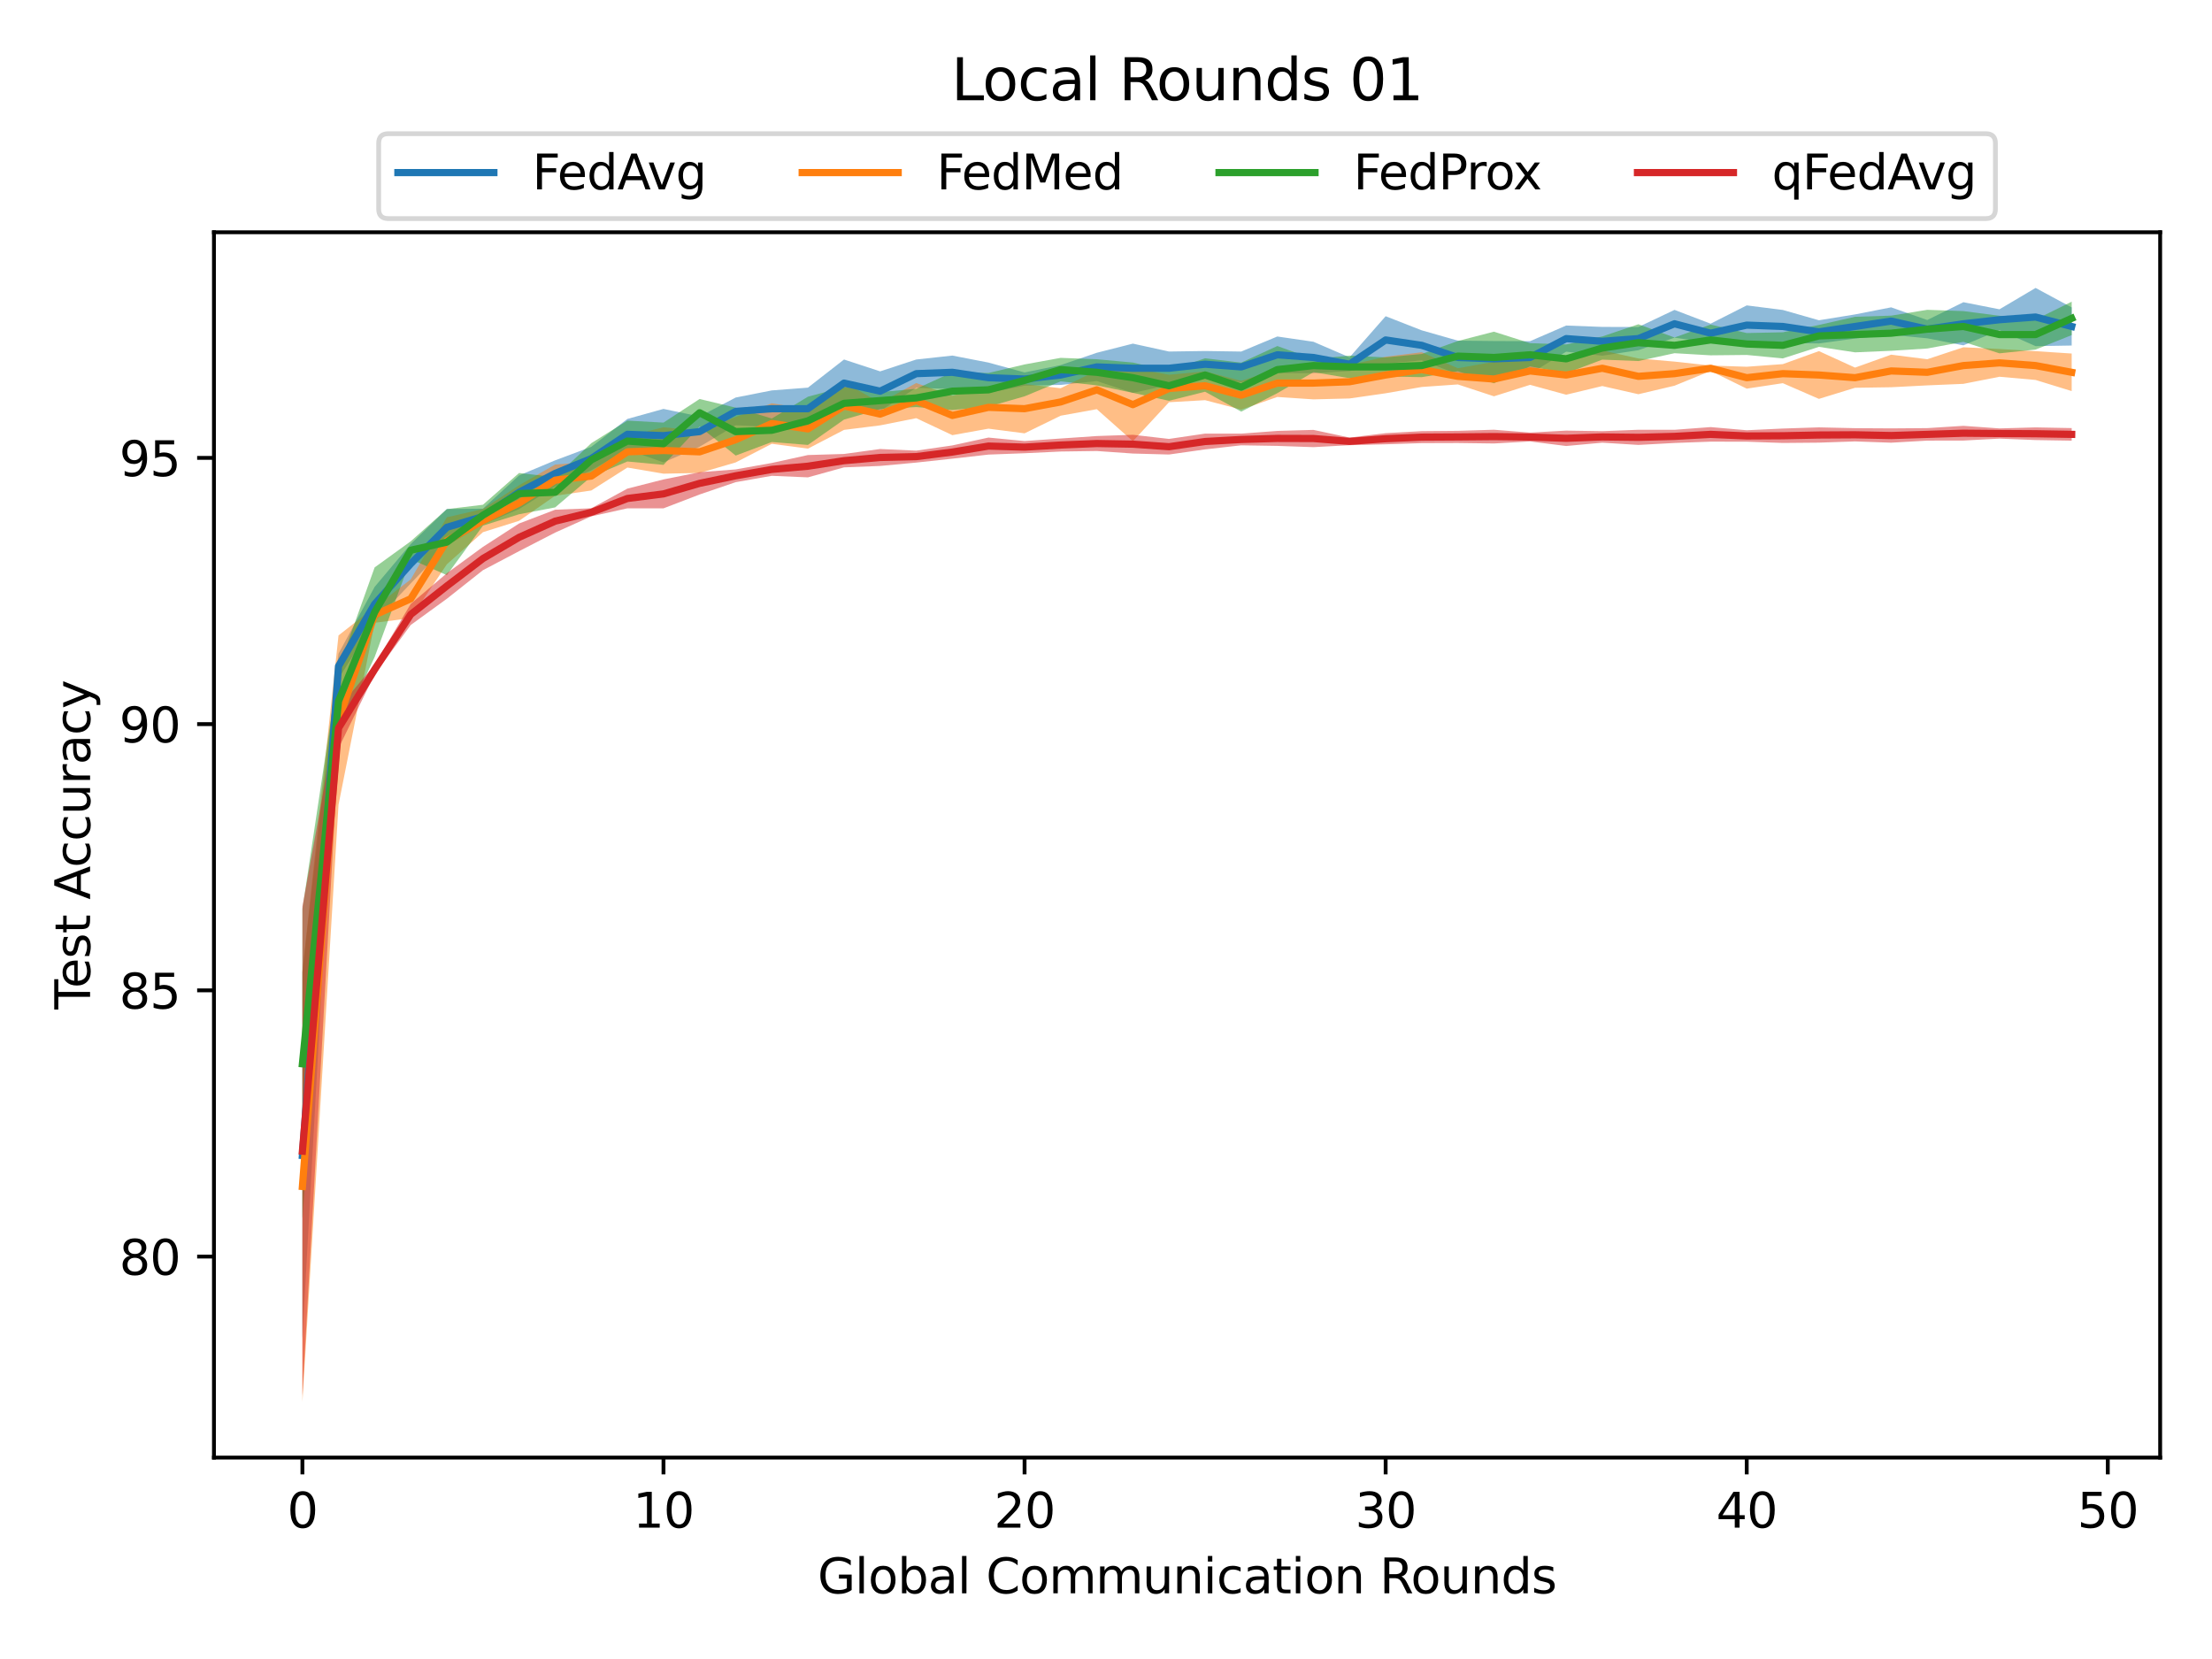 <?xml version="1.0" encoding="utf-8" standalone="no"?>
<!DOCTYPE svg PUBLIC "-//W3C//DTD SVG 1.1//EN"
  "http://www.w3.org/Graphics/SVG/1.1/DTD/svg11.dtd">
<svg height="345.6pt" version="1.1" viewBox="0 0 460.8 345.6" width="460.8pt" xmlns="http://www.w3.org/2000/svg" xmlns:xlink="http://www.w3.org/1999/xlink">
 <defs>
  <style type="text/css">*{stroke-linecap:butt;stroke-linejoin:round;}</style>
 </defs>
 <g id="figure_1">
  <g id="patch_1">
   <path d="M 0 345.6 
L 460.8 345.6 
L 460.8 0 
L 0 0 
z
" style="fill:#ffffff;"/>
  </g>
  <g id="axes_1">
   <g id="patch_2">
    <path d="M 44.57 303.64 
L 450 303.64 
L 450 48.38 
L 44.57 48.38 
z
" style="fill:#ffffff;"/>
   </g>
   <g id="PolyCollection_1">
    <path clip-path="url(#pc6eecd6004)" d="M 62.999 202.543 
L 62.999 278.869 
L 70.521 141.377 
L 78.042 129.452 
L 85.564 121.54 
L 93.086 113.659 
L 100.608 109.241 
L 108.13 106.057 
L 115.652 101.341 
L 123.174 97.977 
L 130.696 93.676 
L 138.218 96.329 
L 145.739 93.065 
L 153.261 88.592 
L 160.783 88.948 
L 168.305 89.526 
L 175.827 84.716 
L 183.349 85.616 
L 190.871 80.783 
L 198.393 81.042 
L 205.915 81.833 
L 213.436 80.337 
L 220.958 80.183 
L 228.48 79.379 
L 236.002 81.847 
L 243.524 80.2 
L 251.046 78.624 
L 258.568 79.636 
L 266.09 77.716 
L 273.612 77.743 
L 281.134 77.305 
L 288.655 75.762 
L 296.177 75.068 
L 303.699 77.976 
L 311.221 78.454 
L 318.743 77.862 
L 326.265 73.26 
L 333.787 74.097 
L 341.309 72.953 
L 348.831 70.34 
L 356.352 71.4 
L 363.874 71.837 
L 371.396 71.449 
L 378.918 71.549 
L 386.44 70.522 
L 393.962 69.751 
L 401.484 70.476 
L 409.006 71.941 
L 416.528 68.781 
L 424.049 72.106 
L 431.571 71.981 
L 431.571 64.039 
L 431.571 64.039 
L 424.049 59.983 
L 416.528 64.431 
L 409.006 62.956 
L 401.484 66.667 
L 393.962 64.023 
L 386.44 65.499 
L 378.918 66.718 
L 371.396 64.571 
L 363.874 63.621 
L 356.352 67.429 
L 348.831 64.557 
L 341.309 68.122 
L 333.787 68.101 
L 326.265 67.815 
L 318.743 71.076 
L 311.221 71.045 
L 303.699 70.961 
L 296.177 68.815 
L 288.655 65.874 
L 281.134 74.441 
L 273.612 71.194 
L 266.09 70.098 
L 258.568 73.233 
L 251.046 73.121 
L 243.524 73.23 
L 236.002 71.583 
L 228.48 73.489 
L 220.958 76.056 
L 213.436 77.586 
L 205.915 75.529 
L 198.393 74.073 
L 190.871 74.893 
L 183.349 77.362 
L 175.827 74.892 
L 168.305 80.753 
L 160.783 81.33 
L 153.261 82.81 
L 145.739 86.761 
L 138.218 85.182 
L 130.696 87.273 
L 123.174 93.081 
L 115.652 95.895 
L 108.13 99.042 
L 100.608 105.966 
L 93.086 106.041 
L 85.564 113.324 
L 78.042 122.26 
L 70.521 136.169 
L 62.999 202.543 
z
" style="fill:#1f77b4;fill-opacity:0.5;"/>
   </g>
   <g id="PolyCollection_2">
    <path clip-path="url(#pc6eecd6004)" d="M 62.999 202.292 
L 62.999 292.037 
L 70.521 167.645 
L 78.042 129.74 
L 85.564 128.763 
L 93.086 117.554 
L 100.608 110.862 
L 108.13 108.5 
L 115.652 103.273 
L 123.174 102.178 
L 130.696 97.4 
L 138.218 98.675 
L 145.739 98.529 
L 153.261 96.33 
L 160.783 92.45 
L 168.305 93.459 
L 175.827 89.554 
L 183.349 88.612 
L 190.871 87.116 
L 198.393 90.651 
L 205.915 89.298 
L 213.436 90.271 
L 220.958 86.599 
L 228.48 85.238 
L 236.002 91.915 
L 243.524 83.791 
L 251.046 83.364 
L 258.568 85.329 
L 266.09 82.695 
L 273.612 83.197 
L 281.134 83.008 
L 288.655 81.928 
L 296.177 80.614 
L 303.699 80.085 
L 311.221 82.558 
L 318.743 80.168 
L 326.265 82.227 
L 333.787 80.419 
L 341.309 82.125 
L 348.831 80.35 
L 356.352 77.277 
L 363.874 80.962 
L 371.396 79.824 
L 378.918 83.095 
L 386.44 80.782 
L 393.962 80.67 
L 401.484 80.28 
L 409.006 79.963 
L 416.528 78.483 
L 424.049 79.152 
L 431.571 81.469 
L 431.571 73.646 
L 431.571 73.646 
L 424.049 73.155 
L 416.528 72.701 
L 409.006 72.344 
L 401.484 74.835 
L 393.962 73.884 
L 386.44 76.579 
L 378.918 73.143 
L 371.396 75.853 
L 363.874 76.399 
L 356.352 76.154 
L 348.831 75.327 
L 341.309 74.675 
L 333.787 73.011 
L 326.265 74.011 
L 318.743 74.386 
L 311.221 75.366 
L 303.699 76.715 
L 296.177 73.378 
L 288.655 74.31 
L 281.134 76.038 
L 273.612 76.411 
L 266.09 76.913 
L 258.568 79.333 
L 251.046 77.367 
L 243.524 78.064 
L 236.002 76.679 
L 228.48 77.178 
L 220.958 80.872 
L 213.436 80.007 
L 205.915 80.419 
L 198.393 82.436 
L 190.871 79.793 
L 183.349 83.913 
L 175.827 79.602 
L 168.305 85.244 
L 160.783 84.007 
L 153.261 86.866 
L 145.739 89.721 
L 138.218 89.013 
L 130.696 90.85 
L 123.174 96.181 
L 115.652 96.771 
L 108.13 101.092 
L 100.608 106.031 
L 93.086 107.762 
L 85.564 120.703 
L 78.042 126.465 
L 70.521 132.366 
L 62.999 202.292 
z
" style="fill:#ff7f0e;fill-opacity:0.5;"/>
   </g>
   <g id="PolyCollection_3">
    <path clip-path="url(#pc6eecd6004)" d="M 62.999 189.342 
L 62.999 253.881 
L 70.521 152.93 
L 78.042 136.88 
L 85.564 116.487 
L 93.086 119.817 
L 100.608 109.498 
L 108.13 107.126 
L 115.652 105.701 
L 123.174 99.295 
L 130.696 96.137 
L 138.218 96.845 
L 145.739 88.845 
L 153.261 94.905 
L 160.783 92.08 
L 168.305 92.69 
L 175.827 87.409 
L 183.349 85.23 
L 190.871 84.797 
L 198.393 85.42 
L 205.915 84.715 
L 213.436 82.565 
L 220.958 79.444 
L 228.48 80.28 
L 236.002 81.833 
L 243.524 83.493 
L 251.046 81.604 
L 258.568 85.748 
L 266.09 81.908 
L 273.612 77.529 
L 281.134 78.784 
L 288.655 78.42 
L 296.177 78.569 
L 303.699 77.34 
L 311.221 79.841 
L 318.743 76.323 
L 326.265 77.748 
L 333.787 74.919 
L 341.309 75.21 
L 348.831 73.579 
L 356.352 74.02 
L 363.874 73.942 
L 371.396 74.664 
L 378.918 72.257 
L 386.44 73.399 
L 393.962 73.075 
L 401.484 72.602 
L 409.006 71.212 
L 416.528 73.606 
L 424.049 72.822 
L 431.571 69.81 
L 431.571 62.841 
L 431.571 62.841 
L 424.049 66.568 
L 416.528 65.784 
L 409.006 64.808 
L 401.484 64.541 
L 393.962 65.753 
L 386.44 65.991 
L 378.918 67.695 
L 371.396 69.219 
L 363.874 69.379 
L 356.352 67.617 
L 348.831 70.304 
L 341.309 67.55 
L 333.787 70.087 
L 326.265 71.751 
L 318.743 71.491 
L 311.221 69.097 
L 303.699 71.036 
L 296.177 73.738 
L 288.655 74.449 
L 281.134 74.085 
L 273.612 74.778 
L 266.09 72.084 
L 258.568 75.545 
L 251.046 74.634 
L 243.524 77.239 
L 236.002 75.529 
L 228.48 74.835 
L 220.958 74.548 
L 213.436 75.92 
L 205.915 77.701 
L 198.393 77.558 
L 190.871 80.988 
L 183.349 81.679 
L 175.827 80.623 
L 168.305 82.643 
L 160.783 87.184 
L 153.261 84.921 
L 145.739 83.118 
L 138.218 88.036 
L 130.696 87.62 
L 123.174 92.325 
L 115.652 99.397 
L 108.13 98.535 
L 100.608 105.148 
L 93.086 106.061 
L 85.564 112.761 
L 78.042 118.202 
L 70.521 139.219 
L 62.999 189.342 
z
" style="fill:#2ca02c;fill-opacity:0.5;"/>
   </g>
   <g id="PolyCollection_4">
    <path clip-path="url(#pc6eecd6004)" d="M 62.999 188.835 
L 62.999 290.774 
L 70.521 155.861 
L 78.042 140.486 
L 85.564 130.195 
L 93.086 124.733 
L 100.608 118.783 
L 108.13 114.819 
L 115.652 110.948 
L 123.174 107.562 
L 130.696 105.895 
L 138.218 105.897 
L 145.739 103.011 
L 153.261 100.442 
L 160.783 99.124 
L 168.305 99.444 
L 175.827 97.362 
L 183.349 97.063 
L 190.871 96.365 
L 198.393 95.549 
L 205.915 94.7 
L 213.436 94.418 
L 220.958 94.06 
L 228.48 93.952 
L 236.002 94.48 
L 243.524 94.685 
L 251.046 93.615 
L 258.568 92.767 
L 266.09 92.889 
L 273.612 93.15 
L 281.134 92.741 
L 288.655 92.553 
L 296.177 92.31 
L 303.699 92.286 
L 311.221 92.385 
L 318.743 91.962 
L 326.265 92.912 
L 333.787 92.216 
L 341.309 92.686 
L 348.831 92.28 
L 356.352 92.003 
L 363.874 92.012 
L 371.396 92.277 
L 378.918 92.211 
L 386.44 91.954 
L 393.962 92.222 
L 401.484 91.788 
L 409.006 91.775 
L 416.528 91.371 
L 424.049 91.672 
L 431.571 91.796 
L 431.571 89.177 
L 431.571 89.177 
L 424.049 89.034 
L 416.528 89.246 
L 409.006 88.709 
L 401.484 89.184 
L 393.962 89.239 
L 386.44 89.196 
L 378.918 89.027 
L 371.396 89.272 
L 363.874 89.626 
L 356.352 88.97 
L 348.831 89.535 
L 341.309 89.528 
L 333.787 89.821 
L 326.265 89.702 
L 318.743 90.12 
L 311.221 89.519 
L 303.699 89.751 
L 296.177 89.816 
L 288.655 90.239 
L 281.134 91.16 
L 273.612 89.552 
L 266.09 89.769 
L 258.568 90.335 
L 251.046 90.33 
L 243.524 91.434 
L 236.002 90.574 
L 228.48 90.836 
L 220.958 91.349 
L 213.436 91.879 
L 205.915 91.152 
L 198.393 92.789 
L 190.871 93.88 
L 183.349 93.537 
L 175.827 94.569 
L 168.305 94.794 
L 160.783 96.445 
L 153.261 97.789 
L 145.739 98.37 
L 138.218 99.876 
L 130.696 101.787 
L 123.174 105.887 
L 115.652 106.183 
L 108.13 109.057 
L 100.608 113.921 
L 93.086 119.419 
L 85.564 125.803 
L 78.042 138.45 
L 70.521 147.477 
L 62.999 188.835 
z
" style="fill:#d62728;fill-opacity:0.5;"/>
   </g>
   <g id="matplotlib.axis_1">
    <g id="xtick_1">
     <g id="line2d_1">
      <defs>
       <path d="M 0 0 
L 0 3.5 
" id="mf305097e9d" style="stroke:#000000;stroke-width:0.8;"/>
      </defs>
      <g>
       <use style="stroke:#000000;stroke-width:0.8;" x="62.999" xlink:href="#mf305097e9d" y="303.64"/>
      </g>
     </g>
     <g id="text_1">
      <!-- 0 -->
      <g transform="translate(59.817 318.238)scale(0.1 -0.1)">
       <defs>
        <path d="M 2034 4250 
Q 1547 4250 1301 3770 
Q 1056 3291 1056 2328 
Q 1056 1369 1301 889 
Q 1547 409 2034 409 
Q 2525 409 2770 889 
Q 3016 1369 3016 2328 
Q 3016 3291 2770 3770 
Q 2525 4250 2034 4250 
z
M 2034 4750 
Q 2819 4750 3233 4129 
Q 3647 3509 3647 2328 
Q 3647 1150 3233 529 
Q 2819 -91 2034 -91 
Q 1250 -91 836 529 
Q 422 1150 422 2328 
Q 422 3509 836 4129 
Q 1250 4750 2034 4750 
z
" id="DejaVuSans-30" transform="scale(0.016)"/>
       </defs>
       <use xlink:href="#DejaVuSans-30"/>
      </g>
     </g>
    </g>
    <g id="xtick_2">
     <g id="line2d_2">
      <g>
       <use style="stroke:#000000;stroke-width:0.8;" x="138.218" xlink:href="#mf305097e9d" y="303.64"/>
      </g>
     </g>
     <g id="text_2">
      <!-- 10 -->
      <g transform="translate(131.855 318.238)scale(0.1 -0.1)">
       <defs>
        <path d="M 794 531 
L 1825 531 
L 1825 4091 
L 703 3866 
L 703 4441 
L 1819 4666 
L 2450 4666 
L 2450 531 
L 3481 531 
L 3481 0 
L 794 0 
L 794 531 
z
" id="DejaVuSans-31" transform="scale(0.016)"/>
       </defs>
       <use xlink:href="#DejaVuSans-31"/>
       <use x="63.623" xlink:href="#DejaVuSans-30"/>
      </g>
     </g>
    </g>
    <g id="xtick_3">
     <g id="line2d_3">
      <g>
       <use style="stroke:#000000;stroke-width:0.8;" x="213.436" xlink:href="#mf305097e9d" y="303.64"/>
      </g>
     </g>
     <g id="text_3">
      <!-- 20 -->
      <g transform="translate(207.074 318.238)scale(0.1 -0.1)">
       <defs>
        <path d="M 1228 531 
L 3431 531 
L 3431 0 
L 469 0 
L 469 531 
Q 828 903 1448 1529 
Q 2069 2156 2228 2338 
Q 2531 2678 2651 2914 
Q 2772 3150 2772 3378 
Q 2772 3750 2511 3984 
Q 2250 4219 1831 4219 
Q 1534 4219 1204 4116 
Q 875 4013 500 3803 
L 500 4441 
Q 881 4594 1212 4672 
Q 1544 4750 1819 4750 
Q 2544 4750 2975 4387 
Q 3406 4025 3406 3419 
Q 3406 3131 3298 2873 
Q 3191 2616 2906 2266 
Q 2828 2175 2409 1742 
Q 1991 1309 1228 531 
z
" id="DejaVuSans-32" transform="scale(0.016)"/>
       </defs>
       <use xlink:href="#DejaVuSans-32"/>
       <use x="63.623" xlink:href="#DejaVuSans-30"/>
      </g>
     </g>
    </g>
    <g id="xtick_4">
     <g id="line2d_4">
      <g>
       <use style="stroke:#000000;stroke-width:0.8;" x="288.655" xlink:href="#mf305097e9d" y="303.64"/>
      </g>
     </g>
     <g id="text_4">
      <!-- 30 -->
      <g transform="translate(282.293 318.238)scale(0.1 -0.1)">
       <defs>
        <path d="M 2597 2516 
Q 3050 2419 3304 2112 
Q 3559 1806 3559 1356 
Q 3559 666 3084 287 
Q 2609 -91 1734 -91 
Q 1441 -91 1130 -33 
Q 819 25 488 141 
L 488 750 
Q 750 597 1062 519 
Q 1375 441 1716 441 
Q 2309 441 2620 675 
Q 2931 909 2931 1356 
Q 2931 1769 2642 2001 
Q 2353 2234 1838 2234 
L 1294 2234 
L 1294 2753 
L 1863 2753 
Q 2328 2753 2575 2939 
Q 2822 3125 2822 3475 
Q 2822 3834 2567 4026 
Q 2313 4219 1838 4219 
Q 1578 4219 1281 4162 
Q 984 4106 628 3988 
L 628 4550 
Q 988 4650 1302 4700 
Q 1616 4750 1894 4750 
Q 2613 4750 3031 4423 
Q 3450 4097 3450 3541 
Q 3450 3153 3228 2886 
Q 3006 2619 2597 2516 
z
" id="DejaVuSans-33" transform="scale(0.016)"/>
       </defs>
       <use xlink:href="#DejaVuSans-33"/>
       <use x="63.623" xlink:href="#DejaVuSans-30"/>
      </g>
     </g>
    </g>
    <g id="xtick_5">
     <g id="line2d_5">
      <g>
       <use style="stroke:#000000;stroke-width:0.8;" x="363.874" xlink:href="#mf305097e9d" y="303.64"/>
      </g>
     </g>
     <g id="text_5">
      <!-- 40 -->
      <g transform="translate(357.512 318.238)scale(0.1 -0.1)">
       <defs>
        <path d="M 2419 4116 
L 825 1625 
L 2419 1625 
L 2419 4116 
z
M 2253 4666 
L 3047 4666 
L 3047 1625 
L 3713 1625 
L 3713 1100 
L 3047 1100 
L 3047 0 
L 2419 0 
L 2419 1100 
L 313 1100 
L 313 1709 
L 2253 4666 
z
" id="DejaVuSans-34" transform="scale(0.016)"/>
       </defs>
       <use xlink:href="#DejaVuSans-34"/>
       <use x="63.623" xlink:href="#DejaVuSans-30"/>
      </g>
     </g>
    </g>
    <g id="xtick_6">
     <g id="line2d_6">
      <g>
       <use style="stroke:#000000;stroke-width:0.8;" x="439.093" xlink:href="#mf305097e9d" y="303.64"/>
      </g>
     </g>
     <g id="text_6">
      <!-- 50 -->
      <g transform="translate(432.731 318.238)scale(0.1 -0.1)">
       <defs>
        <path d="M 691 4666 
L 3169 4666 
L 3169 4134 
L 1269 4134 
L 1269 2991 
Q 1406 3038 1543 3061 
Q 1681 3084 1819 3084 
Q 2600 3084 3056 2656 
Q 3513 2228 3513 1497 
Q 3513 744 3044 326 
Q 2575 -91 1722 -91 
Q 1428 -91 1123 -41 
Q 819 9 494 109 
L 494 744 
Q 775 591 1075 516 
Q 1375 441 1709 441 
Q 2250 441 2565 725 
Q 2881 1009 2881 1497 
Q 2881 1984 2565 2268 
Q 2250 2553 1709 2553 
Q 1456 2553 1204 2497 
Q 953 2441 691 2322 
L 691 4666 
z
" id="DejaVuSans-35" transform="scale(0.016)"/>
       </defs>
       <use xlink:href="#DejaVuSans-35"/>
       <use x="63.623" xlink:href="#DejaVuSans-30"/>
      </g>
     </g>
    </g>
    <g id="text_7">
     <!-- Global Communication Rounds -->
     <g transform="translate(170.323 331.917)scale(0.1 -0.1)">
      <defs>
       <path d="M 3809 666 
L 3809 1919 
L 2778 1919 
L 2778 2438 
L 4434 2438 
L 4434 434 
Q 4069 175 3628 42 
Q 3188 -91 2688 -91 
Q 1594 -91 976 548 
Q 359 1188 359 2328 
Q 359 3472 976 4111 
Q 1594 4750 2688 4750 
Q 3144 4750 3555 4637 
Q 3966 4525 4313 4306 
L 4313 3634 
Q 3963 3931 3569 4081 
Q 3175 4231 2741 4231 
Q 1884 4231 1454 3753 
Q 1025 3275 1025 2328 
Q 1025 1384 1454 906 
Q 1884 428 2741 428 
Q 3075 428 3337 486 
Q 3600 544 3809 666 
z
" id="DejaVuSans-47" transform="scale(0.016)"/>
       <path d="M 603 4863 
L 1178 4863 
L 1178 0 
L 603 0 
L 603 4863 
z
" id="DejaVuSans-6c" transform="scale(0.016)"/>
       <path d="M 1959 3097 
Q 1497 3097 1228 2736 
Q 959 2375 959 1747 
Q 959 1119 1226 758 
Q 1494 397 1959 397 
Q 2419 397 2687 759 
Q 2956 1122 2956 1747 
Q 2956 2369 2687 2733 
Q 2419 3097 1959 3097 
z
M 1959 3584 
Q 2709 3584 3137 3096 
Q 3566 2609 3566 1747 
Q 3566 888 3137 398 
Q 2709 -91 1959 -91 
Q 1206 -91 779 398 
Q 353 888 353 1747 
Q 353 2609 779 3096 
Q 1206 3584 1959 3584 
z
" id="DejaVuSans-6f" transform="scale(0.016)"/>
       <path d="M 3116 1747 
Q 3116 2381 2855 2742 
Q 2594 3103 2138 3103 
Q 1681 3103 1420 2742 
Q 1159 2381 1159 1747 
Q 1159 1113 1420 752 
Q 1681 391 2138 391 
Q 2594 391 2855 752 
Q 3116 1113 3116 1747 
z
M 1159 2969 
Q 1341 3281 1617 3432 
Q 1894 3584 2278 3584 
Q 2916 3584 3314 3078 
Q 3713 2572 3713 1747 
Q 3713 922 3314 415 
Q 2916 -91 2278 -91 
Q 1894 -91 1617 61 
Q 1341 213 1159 525 
L 1159 0 
L 581 0 
L 581 4863 
L 1159 4863 
L 1159 2969 
z
" id="DejaVuSans-62" transform="scale(0.016)"/>
       <path d="M 2194 1759 
Q 1497 1759 1228 1600 
Q 959 1441 959 1056 
Q 959 750 1161 570 
Q 1363 391 1709 391 
Q 2188 391 2477 730 
Q 2766 1069 2766 1631 
L 2766 1759 
L 2194 1759 
z
M 3341 1997 
L 3341 0 
L 2766 0 
L 2766 531 
Q 2569 213 2275 61 
Q 1981 -91 1556 -91 
Q 1019 -91 701 211 
Q 384 513 384 1019 
Q 384 1609 779 1909 
Q 1175 2209 1959 2209 
L 2766 2209 
L 2766 2266 
Q 2766 2663 2505 2880 
Q 2244 3097 1772 3097 
Q 1472 3097 1187 3025 
Q 903 2953 641 2809 
L 641 3341 
Q 956 3463 1253 3523 
Q 1550 3584 1831 3584 
Q 2591 3584 2966 3190 
Q 3341 2797 3341 1997 
z
" id="DejaVuSans-61" transform="scale(0.016)"/>
       <path id="DejaVuSans-20" transform="scale(0.016)"/>
       <path d="M 4122 4306 
L 4122 3641 
Q 3803 3938 3442 4084 
Q 3081 4231 2675 4231 
Q 1875 4231 1450 3742 
Q 1025 3253 1025 2328 
Q 1025 1406 1450 917 
Q 1875 428 2675 428 
Q 3081 428 3442 575 
Q 3803 722 4122 1019 
L 4122 359 
Q 3791 134 3420 21 
Q 3050 -91 2638 -91 
Q 1578 -91 968 557 
Q 359 1206 359 2328 
Q 359 3453 968 4101 
Q 1578 4750 2638 4750 
Q 3056 4750 3426 4639 
Q 3797 4528 4122 4306 
z
" id="DejaVuSans-43" transform="scale(0.016)"/>
       <path d="M 3328 2828 
Q 3544 3216 3844 3400 
Q 4144 3584 4550 3584 
Q 5097 3584 5394 3201 
Q 5691 2819 5691 2113 
L 5691 0 
L 5113 0 
L 5113 2094 
Q 5113 2597 4934 2840 
Q 4756 3084 4391 3084 
Q 3944 3084 3684 2787 
Q 3425 2491 3425 1978 
L 3425 0 
L 2847 0 
L 2847 2094 
Q 2847 2600 2669 2842 
Q 2491 3084 2119 3084 
Q 1678 3084 1418 2786 
Q 1159 2488 1159 1978 
L 1159 0 
L 581 0 
L 581 3500 
L 1159 3500 
L 1159 2956 
Q 1356 3278 1631 3431 
Q 1906 3584 2284 3584 
Q 2666 3584 2933 3390 
Q 3200 3197 3328 2828 
z
" id="DejaVuSans-6d" transform="scale(0.016)"/>
       <path d="M 544 1381 
L 544 3500 
L 1119 3500 
L 1119 1403 
Q 1119 906 1312 657 
Q 1506 409 1894 409 
Q 2359 409 2629 706 
Q 2900 1003 2900 1516 
L 2900 3500 
L 3475 3500 
L 3475 0 
L 2900 0 
L 2900 538 
Q 2691 219 2414 64 
Q 2138 -91 1772 -91 
Q 1169 -91 856 284 
Q 544 659 544 1381 
z
M 1991 3584 
L 1991 3584 
z
" id="DejaVuSans-75" transform="scale(0.016)"/>
       <path d="M 3513 2113 
L 3513 0 
L 2938 0 
L 2938 2094 
Q 2938 2591 2744 2837 
Q 2550 3084 2163 3084 
Q 1697 3084 1428 2787 
Q 1159 2491 1159 1978 
L 1159 0 
L 581 0 
L 581 3500 
L 1159 3500 
L 1159 2956 
Q 1366 3272 1645 3428 
Q 1925 3584 2291 3584 
Q 2894 3584 3203 3211 
Q 3513 2838 3513 2113 
z
" id="DejaVuSans-6e" transform="scale(0.016)"/>
       <path d="M 603 3500 
L 1178 3500 
L 1178 0 
L 603 0 
L 603 3500 
z
M 603 4863 
L 1178 4863 
L 1178 4134 
L 603 4134 
L 603 4863 
z
" id="DejaVuSans-69" transform="scale(0.016)"/>
       <path d="M 3122 3366 
L 3122 2828 
Q 2878 2963 2633 3030 
Q 2388 3097 2138 3097 
Q 1578 3097 1268 2742 
Q 959 2388 959 1747 
Q 959 1106 1268 751 
Q 1578 397 2138 397 
Q 2388 397 2633 464 
Q 2878 531 3122 666 
L 3122 134 
Q 2881 22 2623 -34 
Q 2366 -91 2075 -91 
Q 1284 -91 818 406 
Q 353 903 353 1747 
Q 353 2603 823 3093 
Q 1294 3584 2113 3584 
Q 2378 3584 2631 3529 
Q 2884 3475 3122 3366 
z
" id="DejaVuSans-63" transform="scale(0.016)"/>
       <path d="M 1172 4494 
L 1172 3500 
L 2356 3500 
L 2356 3053 
L 1172 3053 
L 1172 1153 
Q 1172 725 1289 603 
Q 1406 481 1766 481 
L 2356 481 
L 2356 0 
L 1766 0 
Q 1100 0 847 248 
Q 594 497 594 1153 
L 594 3053 
L 172 3053 
L 172 3500 
L 594 3500 
L 594 4494 
L 1172 4494 
z
" id="DejaVuSans-74" transform="scale(0.016)"/>
       <path d="M 2841 2188 
Q 3044 2119 3236 1894 
Q 3428 1669 3622 1275 
L 4263 0 
L 3584 0 
L 2988 1197 
Q 2756 1666 2539 1819 
Q 2322 1972 1947 1972 
L 1259 1972 
L 1259 0 
L 628 0 
L 628 4666 
L 2053 4666 
Q 2853 4666 3247 4331 
Q 3641 3997 3641 3322 
Q 3641 2881 3436 2590 
Q 3231 2300 2841 2188 
z
M 1259 4147 
L 1259 2491 
L 2053 2491 
Q 2509 2491 2742 2702 
Q 2975 2913 2975 3322 
Q 2975 3731 2742 3939 
Q 2509 4147 2053 4147 
L 1259 4147 
z
" id="DejaVuSans-52" transform="scale(0.016)"/>
       <path d="M 2906 2969 
L 2906 4863 
L 3481 4863 
L 3481 0 
L 2906 0 
L 2906 525 
Q 2725 213 2448 61 
Q 2172 -91 1784 -91 
Q 1150 -91 751 415 
Q 353 922 353 1747 
Q 353 2572 751 3078 
Q 1150 3584 1784 3584 
Q 2172 3584 2448 3432 
Q 2725 3281 2906 2969 
z
M 947 1747 
Q 947 1113 1208 752 
Q 1469 391 1925 391 
Q 2381 391 2643 752 
Q 2906 1113 2906 1747 
Q 2906 2381 2643 2742 
Q 2381 3103 1925 3103 
Q 1469 3103 1208 2742 
Q 947 2381 947 1747 
z
" id="DejaVuSans-64" transform="scale(0.016)"/>
       <path d="M 2834 3397 
L 2834 2853 
Q 2591 2978 2328 3040 
Q 2066 3103 1784 3103 
Q 1356 3103 1142 2972 
Q 928 2841 928 2578 
Q 928 2378 1081 2264 
Q 1234 2150 1697 2047 
L 1894 2003 
Q 2506 1872 2764 1633 
Q 3022 1394 3022 966 
Q 3022 478 2636 193 
Q 2250 -91 1575 -91 
Q 1294 -91 989 -36 
Q 684 19 347 128 
L 347 722 
Q 666 556 975 473 
Q 1284 391 1588 391 
Q 1994 391 2212 530 
Q 2431 669 2431 922 
Q 2431 1156 2273 1281 
Q 2116 1406 1581 1522 
L 1381 1569 
Q 847 1681 609 1914 
Q 372 2147 372 2553 
Q 372 3047 722 3315 
Q 1072 3584 1716 3584 
Q 2034 3584 2315 3537 
Q 2597 3491 2834 3397 
z
" id="DejaVuSans-73" transform="scale(0.016)"/>
      </defs>
      <use xlink:href="#DejaVuSans-47"/>
      <use x="77.49" xlink:href="#DejaVuSans-6c"/>
      <use x="105.273" xlink:href="#DejaVuSans-6f"/>
      <use x="166.455" xlink:href="#DejaVuSans-62"/>
      <use x="229.932" xlink:href="#DejaVuSans-61"/>
      <use x="291.211" xlink:href="#DejaVuSans-6c"/>
      <use x="318.994" xlink:href="#DejaVuSans-20"/>
      <use x="350.781" xlink:href="#DejaVuSans-43"/>
      <use x="420.605" xlink:href="#DejaVuSans-6f"/>
      <use x="481.787" xlink:href="#DejaVuSans-6d"/>
      <use x="579.199" xlink:href="#DejaVuSans-6d"/>
      <use x="676.611" xlink:href="#DejaVuSans-75"/>
      <use x="739.99" xlink:href="#DejaVuSans-6e"/>
      <use x="803.369" xlink:href="#DejaVuSans-69"/>
      <use x="831.152" xlink:href="#DejaVuSans-63"/>
      <use x="886.133" xlink:href="#DejaVuSans-61"/>
      <use x="947.412" xlink:href="#DejaVuSans-74"/>
      <use x="986.621" xlink:href="#DejaVuSans-69"/>
      <use x="1014.404" xlink:href="#DejaVuSans-6f"/>
      <use x="1075.586" xlink:href="#DejaVuSans-6e"/>
      <use x="1138.965" xlink:href="#DejaVuSans-20"/>
      <use x="1170.752" xlink:href="#DejaVuSans-52"/>
      <use x="1235.734" xlink:href="#DejaVuSans-6f"/>
      <use x="1296.916" xlink:href="#DejaVuSans-75"/>
      <use x="1360.295" xlink:href="#DejaVuSans-6e"/>
      <use x="1423.674" xlink:href="#DejaVuSans-64"/>
      <use x="1487.15" xlink:href="#DejaVuSans-73"/>
     </g>
    </g>
   </g>
   <g id="matplotlib.axis_2">
    <g id="ytick_1">
     <g id="line2d_7">
      <defs>
       <path d="M 0 0 
L -3.5 0 
" id="m980ccda79d" style="stroke:#000000;stroke-width:0.8;"/>
      </defs>
      <g>
       <use style="stroke:#000000;stroke-width:0.8;" x="44.57" xlink:href="#m980ccda79d" y="261.766"/>
      </g>
     </g>
     <g id="text_8">
      <!-- 80 -->
      <g transform="translate(24.845 265.566)scale(0.1 -0.1)">
       <defs>
        <path d="M 2034 2216 
Q 1584 2216 1326 1975 
Q 1069 1734 1069 1313 
Q 1069 891 1326 650 
Q 1584 409 2034 409 
Q 2484 409 2743 651 
Q 3003 894 3003 1313 
Q 3003 1734 2745 1975 
Q 2488 2216 2034 2216 
z
M 1403 2484 
Q 997 2584 770 2862 
Q 544 3141 544 3541 
Q 544 4100 942 4425 
Q 1341 4750 2034 4750 
Q 2731 4750 3128 4425 
Q 3525 4100 3525 3541 
Q 3525 3141 3298 2862 
Q 3072 2584 2669 2484 
Q 3125 2378 3379 2068 
Q 3634 1759 3634 1313 
Q 3634 634 3220 271 
Q 2806 -91 2034 -91 
Q 1263 -91 848 271 
Q 434 634 434 1313 
Q 434 1759 690 2068 
Q 947 2378 1403 2484 
z
M 1172 3481 
Q 1172 3119 1398 2916 
Q 1625 2713 2034 2713 
Q 2441 2713 2670 2916 
Q 2900 3119 2900 3481 
Q 2900 3844 2670 4047 
Q 2441 4250 2034 4250 
Q 1625 4250 1398 4047 
Q 1172 3844 1172 3481 
z
" id="DejaVuSans-38" transform="scale(0.016)"/>
       </defs>
       <use xlink:href="#DejaVuSans-38"/>
       <use x="63.623" xlink:href="#DejaVuSans-30"/>
      </g>
     </g>
    </g>
    <g id="ytick_2">
     <g id="line2d_8">
      <g>
       <use style="stroke:#000000;stroke-width:0.8;" x="44.57" xlink:href="#m980ccda79d" y="206.307"/>
      </g>
     </g>
     <g id="text_9">
      <!-- 85 -->
      <g transform="translate(24.845 210.106)scale(0.1 -0.1)">
       <use xlink:href="#DejaVuSans-38"/>
       <use x="63.623" xlink:href="#DejaVuSans-35"/>
      </g>
     </g>
    </g>
    <g id="ytick_3">
     <g id="line2d_9">
      <g>
       <use style="stroke:#000000;stroke-width:0.8;" x="44.57" xlink:href="#m980ccda79d" y="150.848"/>
      </g>
     </g>
     <g id="text_10">
      <!-- 90 -->
      <g transform="translate(24.845 154.647)scale(0.1 -0.1)">
       <defs>
        <path d="M 703 97 
L 703 672 
Q 941 559 1184 500 
Q 1428 441 1663 441 
Q 2288 441 2617 861 
Q 2947 1281 2994 2138 
Q 2813 1869 2534 1725 
Q 2256 1581 1919 1581 
Q 1219 1581 811 2004 
Q 403 2428 403 3163 
Q 403 3881 828 4315 
Q 1253 4750 1959 4750 
Q 2769 4750 3195 4129 
Q 3622 3509 3622 2328 
Q 3622 1225 3098 567 
Q 2575 -91 1691 -91 
Q 1453 -91 1209 -44 
Q 966 3 703 97 
z
M 1959 2075 
Q 2384 2075 2632 2365 
Q 2881 2656 2881 3163 
Q 2881 3666 2632 3958 
Q 2384 4250 1959 4250 
Q 1534 4250 1286 3958 
Q 1038 3666 1038 3163 
Q 1038 2656 1286 2365 
Q 1534 2075 1959 2075 
z
" id="DejaVuSans-39" transform="scale(0.016)"/>
       </defs>
       <use xlink:href="#DejaVuSans-39"/>
       <use x="63.623" xlink:href="#DejaVuSans-30"/>
      </g>
     </g>
    </g>
    <g id="ytick_4">
     <g id="line2d_10">
      <g>
       <use style="stroke:#000000;stroke-width:0.8;" x="44.57" xlink:href="#m980ccda79d" y="95.389"/>
      </g>
     </g>
     <g id="text_11">
      <!-- 95 -->
      <g transform="translate(24.845 99.188)scale(0.1 -0.1)">
       <use xlink:href="#DejaVuSans-39"/>
       <use x="63.623" xlink:href="#DejaVuSans-35"/>
      </g>
     </g>
    </g>
    <g id="text_12">
     <!-- Test Accuracy -->
     <g transform="translate(18.765 210.273)rotate(-90)scale(0.1 -0.1)">
      <defs>
       <path d="M -19 4666 
L 3928 4666 
L 3928 4134 
L 2272 4134 
L 2272 0 
L 1638 0 
L 1638 4134 
L -19 4134 
L -19 4666 
z
" id="DejaVuSans-54" transform="scale(0.016)"/>
       <path d="M 3597 1894 
L 3597 1613 
L 953 1613 
Q 991 1019 1311 708 
Q 1631 397 2203 397 
Q 2534 397 2845 478 
Q 3156 559 3463 722 
L 3463 178 
Q 3153 47 2828 -22 
Q 2503 -91 2169 -91 
Q 1331 -91 842 396 
Q 353 884 353 1716 
Q 353 2575 817 3079 
Q 1281 3584 2069 3584 
Q 2775 3584 3186 3129 
Q 3597 2675 3597 1894 
z
M 3022 2063 
Q 3016 2534 2758 2815 
Q 2500 3097 2075 3097 
Q 1594 3097 1305 2825 
Q 1016 2553 972 2059 
L 3022 2063 
z
" id="DejaVuSans-65" transform="scale(0.016)"/>
       <path d="M 2188 4044 
L 1331 1722 
L 3047 1722 
L 2188 4044 
z
M 1831 4666 
L 2547 4666 
L 4325 0 
L 3669 0 
L 3244 1197 
L 1141 1197 
L 716 0 
L 50 0 
L 1831 4666 
z
" id="DejaVuSans-41" transform="scale(0.016)"/>
       <path d="M 2631 2963 
Q 2534 3019 2420 3045 
Q 2306 3072 2169 3072 
Q 1681 3072 1420 2755 
Q 1159 2438 1159 1844 
L 1159 0 
L 581 0 
L 581 3500 
L 1159 3500 
L 1159 2956 
Q 1341 3275 1631 3429 
Q 1922 3584 2338 3584 
Q 2397 3584 2469 3576 
Q 2541 3569 2628 3553 
L 2631 2963 
z
" id="DejaVuSans-72" transform="scale(0.016)"/>
       <path d="M 2059 -325 
Q 1816 -950 1584 -1140 
Q 1353 -1331 966 -1331 
L 506 -1331 
L 506 -850 
L 844 -850 
Q 1081 -850 1212 -737 
Q 1344 -625 1503 -206 
L 1606 56 
L 191 3500 
L 800 3500 
L 1894 763 
L 2988 3500 
L 3597 3500 
L 2059 -325 
z
" id="DejaVuSans-79" transform="scale(0.016)"/>
      </defs>
      <use xlink:href="#DejaVuSans-54"/>
      <use x="44.084" xlink:href="#DejaVuSans-65"/>
      <use x="105.607" xlink:href="#DejaVuSans-73"/>
      <use x="157.707" xlink:href="#DejaVuSans-74"/>
      <use x="196.916" xlink:href="#DejaVuSans-20"/>
      <use x="228.703" xlink:href="#DejaVuSans-41"/>
      <use x="295.361" xlink:href="#DejaVuSans-63"/>
      <use x="350.342" xlink:href="#DejaVuSans-63"/>
      <use x="405.322" xlink:href="#DejaVuSans-75"/>
      <use x="468.701" xlink:href="#DejaVuSans-72"/>
      <use x="509.814" xlink:href="#DejaVuSans-61"/>
      <use x="571.094" xlink:href="#DejaVuSans-63"/>
      <use x="626.074" xlink:href="#DejaVuSans-79"/>
     </g>
    </g>
   </g>
   <g id="line2d_11">
    <path clip-path="url(#pc6eecd6004)" d="M 62.999 240.706 
L 70.521 138.773 
L 78.042 125.856 
L 85.564 117.432 
L 93.086 109.85 
L 100.608 107.604 
L 108.13 102.549 
L 115.652 98.618 
L 123.174 95.529 
L 130.696 90.475 
L 138.218 90.755 
L 145.739 89.913 
L 153.261 85.701 
L 160.783 85.139 
L 168.305 85.139 
L 175.827 79.804 
L 183.349 81.489 
L 190.871 77.838 
L 198.393 77.558 
L 205.915 78.681 
L 213.436 78.962 
L 220.958 78.119 
L 228.48 76.434 
L 236.002 76.715 
L 243.524 76.715 
L 251.046 75.873 
L 258.568 76.434 
L 266.09 73.907 
L 273.612 74.469 
L 281.134 75.873 
L 288.655 70.818 
L 296.177 71.941 
L 303.699 74.469 
L 311.221 74.749 
L 318.743 74.469 
L 326.265 70.537 
L 333.787 71.099 
L 341.309 70.537 
L 348.831 67.449 
L 356.352 69.414 
L 363.874 67.729 
L 371.396 68.01 
L 378.918 69.133 
L 386.44 68.01 
L 393.962 66.887 
L 401.484 68.572 
L 409.006 67.449 
L 416.528 66.606 
L 424.049 66.044 
L 431.571 68.01 
" style="fill:none;stroke:#1f77b4;stroke-linecap:square;stroke-width:1.5;"/>
   </g>
   <g id="line2d_12">
    <path clip-path="url(#pc6eecd6004)" d="M 62.999 247.164 
L 70.521 150.006 
L 78.042 128.103 
L 85.564 124.733 
L 93.086 112.658 
L 100.608 108.446 
L 108.13 104.796 
L 115.652 100.022 
L 123.174 99.18 
L 130.696 94.125 
L 138.218 93.844 
L 145.739 94.125 
L 153.261 91.598 
L 160.783 88.228 
L 168.305 89.351 
L 175.827 84.578 
L 183.349 86.263 
L 190.871 83.454 
L 198.393 86.543 
L 205.915 84.859 
L 213.436 85.139 
L 220.958 83.735 
L 228.48 81.208 
L 236.002 84.297 
L 243.524 80.927 
L 251.046 80.366 
L 258.568 82.331 
L 266.09 79.804 
L 273.612 79.804 
L 281.134 79.523 
L 288.655 78.119 
L 296.177 76.996 
L 303.699 78.4 
L 311.221 78.962 
L 318.743 77.277 
L 326.265 78.119 
L 333.787 76.715 
L 341.309 78.4 
L 348.831 77.838 
L 356.352 76.715 
L 363.874 78.681 
L 371.396 77.838 
L 378.918 78.119 
L 386.44 78.681 
L 393.962 77.277 
L 401.484 77.558 
L 409.006 76.154 
L 416.528 75.592 
L 424.049 76.154 
L 431.571 77.558 
" style="fill:none;stroke:#ff7f0e;stroke-linecap:square;stroke-width:1.5;"/>
   </g>
   <g id="line2d_13">
    <path clip-path="url(#pc6eecd6004)" d="M 62.999 221.611 
L 70.521 146.074 
L 78.042 127.541 
L 85.564 114.624 
L 93.086 112.939 
L 100.608 107.323 
L 108.13 102.83 
L 115.652 102.549 
L 123.174 95.81 
L 130.696 91.879 
L 138.218 92.44 
L 145.739 85.982 
L 153.261 89.913 
L 160.783 89.632 
L 168.305 87.667 
L 175.827 84.016 
L 183.349 83.454 
L 190.871 82.893 
L 198.393 81.489 
L 205.915 81.208 
L 213.436 79.242 
L 220.958 76.996 
L 228.48 77.558 
L 236.002 78.681 
L 243.524 80.366 
L 251.046 78.119 
L 258.568 80.646 
L 266.09 76.996 
L 273.612 76.154 
L 281.134 76.434 
L 288.655 76.434 
L 296.177 76.154 
L 303.699 74.188 
L 311.221 74.469 
L 318.743 73.907 
L 326.265 74.749 
L 333.787 72.503 
L 341.309 71.38 
L 348.831 71.941 
L 356.352 70.818 
L 363.874 71.661 
L 371.396 71.941 
L 378.918 69.976 
L 386.44 69.695 
L 393.962 69.414 
L 401.484 68.572 
L 409.006 68.01 
L 416.528 69.695 
L 424.049 69.695 
L 431.571 66.325 
" style="fill:none;stroke:#2ca02c;stroke-linecap:square;stroke-width:1.5;"/>
   </g>
   <g id="line2d_14">
    <path clip-path="url(#pc6eecd6004)" d="M 62.999 239.805 
L 70.521 151.669 
L 78.042 139.468 
L 85.564 127.999 
L 93.086 122.076 
L 100.608 116.352 
L 108.13 111.938 
L 115.652 108.566 
L 123.174 106.725 
L 130.696 103.841 
L 138.218 102.887 
L 145.739 100.691 
L 153.261 99.116 
L 160.783 97.785 
L 168.305 97.119 
L 175.827 95.966 
L 183.349 95.3 
L 190.871 95.123 
L 198.393 94.169 
L 205.915 92.926 
L 213.436 93.148 
L 220.958 92.705 
L 228.48 92.394 
L 236.002 92.527 
L 243.524 93.059 
L 251.046 91.972 
L 258.568 91.551 
L 266.09 91.329 
L 273.612 91.351 
L 281.134 91.95 
L 288.655 91.396 
L 296.177 91.063 
L 303.699 91.019 
L 311.221 90.952 
L 318.743 91.041 
L 326.265 91.307 
L 333.787 91.019 
L 341.309 91.107 
L 348.831 90.908 
L 356.352 90.486 
L 363.874 90.819 
L 371.396 90.775 
L 378.918 90.619 
L 386.44 90.575 
L 393.962 90.73 
L 401.484 90.486 
L 409.006 90.242 
L 416.528 90.309 
L 424.049 90.353 
L 431.571 90.486 
" style="fill:none;stroke:#d62728;stroke-linecap:square;stroke-width:1.5;"/>
   </g>
   <g id="patch_3">
    <path d="M 44.57 303.64 
L 44.57 48.38 
" style="fill:none;stroke:#000000;stroke-linecap:square;stroke-linejoin:miter;stroke-width:0.8;"/>
   </g>
   <g id="patch_4">
    <path d="M 450 303.64 
L 450 48.38 
" style="fill:none;stroke:#000000;stroke-linecap:square;stroke-linejoin:miter;stroke-width:0.8;"/>
   </g>
   <g id="patch_5">
    <path d="M 44.57 303.64 
L 450 303.64 
" style="fill:none;stroke:#000000;stroke-linecap:square;stroke-linejoin:miter;stroke-width:0.8;"/>
   </g>
   <g id="patch_6">
    <path d="M 44.57 48.38 
L 450 48.38 
" style="fill:none;stroke:#000000;stroke-linecap:square;stroke-linejoin:miter;stroke-width:0.8;"/>
   </g>
   <g id="text_13">
    <!-- Local Rounds 01 -->
    <g transform="translate(198.174 20.88)scale(0.12 -0.12)">
     <defs>
      <path d="M 628 4666 
L 1259 4666 
L 1259 531 
L 3531 531 
L 3531 0 
L 628 0 
L 628 4666 
z
" id="DejaVuSans-4c" transform="scale(0.016)"/>
     </defs>
     <use xlink:href="#DejaVuSans-4c"/>
     <use x="53.963" xlink:href="#DejaVuSans-6f"/>
     <use x="115.145" xlink:href="#DejaVuSans-63"/>
     <use x="170.125" xlink:href="#DejaVuSans-61"/>
     <use x="231.404" xlink:href="#DejaVuSans-6c"/>
     <use x="259.188" xlink:href="#DejaVuSans-20"/>
     <use x="290.975" xlink:href="#DejaVuSans-52"/>
     <use x="355.957" xlink:href="#DejaVuSans-6f"/>
     <use x="417.139" xlink:href="#DejaVuSans-75"/>
     <use x="480.518" xlink:href="#DejaVuSans-6e"/>
     <use x="543.896" xlink:href="#DejaVuSans-64"/>
     <use x="607.373" xlink:href="#DejaVuSans-73"/>
     <use x="659.473" xlink:href="#DejaVuSans-20"/>
     <use x="691.26" xlink:href="#DejaVuSans-30"/>
     <use x="754.883" xlink:href="#DejaVuSans-31"/>
    </g>
   </g>
   <g id="legend_1">
    <g id="patch_7">
     <path d="M 80.887 45.532 
L 413.683 45.532 
Q 415.683 45.532 415.683 43.532 
L 415.683 29.854 
Q 415.683 27.854 413.683 27.854 
L 80.887 27.854 
Q 78.887 27.854 78.887 29.854 
L 78.887 43.532 
Q 78.887 45.532 80.887 45.532 
z
" style="fill:#ffffff;opacity:0.8;stroke:#cccccc;stroke-linejoin:miter;"/>
    </g>
    <g id="line2d_15">
     <path d="M 82.887 35.952 
L 102.887 35.952 
" style="fill:none;stroke:#1f77b4;stroke-linecap:square;stroke-width:1.5;"/>
    </g>
    <g id="line2d_16"/>
    <g id="text_14">
     <!-- FedAvg -->
     <g transform="translate(110.887 39.452)scale(0.1 -0.1)">
      <defs>
       <path d="M 628 4666 
L 3309 4666 
L 3309 4134 
L 1259 4134 
L 1259 2759 
L 3109 2759 
L 3109 2228 
L 1259 2228 
L 1259 0 
L 628 0 
L 628 4666 
z
" id="DejaVuSans-46" transform="scale(0.016)"/>
       <path d="M 191 3500 
L 800 3500 
L 1894 563 
L 2988 3500 
L 3597 3500 
L 2284 0 
L 1503 0 
L 191 3500 
z
" id="DejaVuSans-76" transform="scale(0.016)"/>
       <path d="M 2906 1791 
Q 2906 2416 2648 2759 
Q 2391 3103 1925 3103 
Q 1463 3103 1205 2759 
Q 947 2416 947 1791 
Q 947 1169 1205 825 
Q 1463 481 1925 481 
Q 2391 481 2648 825 
Q 2906 1169 2906 1791 
z
M 3481 434 
Q 3481 -459 3084 -895 
Q 2688 -1331 1869 -1331 
Q 1566 -1331 1297 -1286 
Q 1028 -1241 775 -1147 
L 775 -588 
Q 1028 -725 1275 -790 
Q 1522 -856 1778 -856 
Q 2344 -856 2625 -561 
Q 2906 -266 2906 331 
L 2906 616 
Q 2728 306 2450 153 
Q 2172 0 1784 0 
Q 1141 0 747 490 
Q 353 981 353 1791 
Q 353 2603 747 3093 
Q 1141 3584 1784 3584 
Q 2172 3584 2450 3431 
Q 2728 3278 2906 2969 
L 2906 3500 
L 3481 3500 
L 3481 434 
z
" id="DejaVuSans-67" transform="scale(0.016)"/>
      </defs>
      <use xlink:href="#DejaVuSans-46"/>
      <use x="52.02" xlink:href="#DejaVuSans-65"/>
      <use x="113.543" xlink:href="#DejaVuSans-64"/>
      <use x="177.02" xlink:href="#DejaVuSans-41"/>
      <use x="239.553" xlink:href="#DejaVuSans-76"/>
      <use x="298.732" xlink:href="#DejaVuSans-67"/>
     </g>
    </g>
    <g id="line2d_17">
     <path d="M 167.11 35.952 
L 187.11 35.952 
" style="fill:none;stroke:#ff7f0e;stroke-linecap:square;stroke-width:1.5;"/>
    </g>
    <g id="line2d_18"/>
    <g id="text_15">
     <!-- FedMed -->
     <g transform="translate(195.11 39.452)scale(0.1 -0.1)">
      <defs>
       <path d="M 628 4666 
L 1569 4666 
L 2759 1491 
L 3956 4666 
L 4897 4666 
L 4897 0 
L 4281 0 
L 4281 4097 
L 3078 897 
L 2444 897 
L 1241 4097 
L 1241 0 
L 628 0 
L 628 4666 
z
" id="DejaVuSans-4d" transform="scale(0.016)"/>
      </defs>
      <use xlink:href="#DejaVuSans-46"/>
      <use x="52.02" xlink:href="#DejaVuSans-65"/>
      <use x="113.543" xlink:href="#DejaVuSans-64"/>
      <use x="177.02" xlink:href="#DejaVuSans-4d"/>
      <use x="263.299" xlink:href="#DejaVuSans-65"/>
      <use x="324.822" xlink:href="#DejaVuSans-64"/>
     </g>
    </g>
    <g id="line2d_19">
     <path d="M 253.943 35.952 
L 273.943 35.952 
" style="fill:none;stroke:#2ca02c;stroke-linecap:square;stroke-width:1.5;"/>
    </g>
    <g id="line2d_20"/>
    <g id="text_16">
     <!-- FedProx -->
     <g transform="translate(281.943 39.452)scale(0.1 -0.1)">
      <defs>
       <path d="M 1259 4147 
L 1259 2394 
L 2053 2394 
Q 2494 2394 2734 2622 
Q 2975 2850 2975 3272 
Q 2975 3691 2734 3919 
Q 2494 4147 2053 4147 
L 1259 4147 
z
M 628 4666 
L 2053 4666 
Q 2838 4666 3239 4311 
Q 3641 3956 3641 3272 
Q 3641 2581 3239 2228 
Q 2838 1875 2053 1875 
L 1259 1875 
L 1259 0 
L 628 0 
L 628 4666 
z
" id="DejaVuSans-50" transform="scale(0.016)"/>
       <path d="M 3513 3500 
L 2247 1797 
L 3578 0 
L 2900 0 
L 1881 1375 
L 863 0 
L 184 0 
L 1544 1831 
L 300 3500 
L 978 3500 
L 1906 2253 
L 2834 3500 
L 3513 3500 
z
" id="DejaVuSans-78" transform="scale(0.016)"/>
      </defs>
      <use xlink:href="#DejaVuSans-46"/>
      <use x="52.02" xlink:href="#DejaVuSans-65"/>
      <use x="113.543" xlink:href="#DejaVuSans-64"/>
      <use x="177.02" xlink:href="#DejaVuSans-50"/>
      <use x="235.572" xlink:href="#DejaVuSans-72"/>
      <use x="274.436" xlink:href="#DejaVuSans-6f"/>
      <use x="332.492" xlink:href="#DejaVuSans-78"/>
     </g>
    </g>
    <g id="line2d_21">
     <path d="M 341.112 35.952 
L 361.112 35.952 
" style="fill:none;stroke:#d62728;stroke-linecap:square;stroke-width:1.5;"/>
    </g>
    <g id="line2d_22"/>
    <g id="text_17">
     <!-- qFedAvg -->
     <g transform="translate(369.112 39.452)scale(0.1 -0.1)">
      <defs>
       <path d="M 947 1747 
Q 947 1113 1208 752 
Q 1469 391 1925 391 
Q 2381 391 2643 752 
Q 2906 1113 2906 1747 
Q 2906 2381 2643 2742 
Q 2381 3103 1925 3103 
Q 1469 3103 1208 2742 
Q 947 2381 947 1747 
z
M 2906 525 
Q 2725 213 2448 61 
Q 2172 -91 1784 -91 
Q 1150 -91 751 415 
Q 353 922 353 1747 
Q 353 2572 751 3078 
Q 1150 3584 1784 3584 
Q 2172 3584 2448 3432 
Q 2725 3281 2906 2969 
L 2906 3500 
L 3481 3500 
L 3481 -1331 
L 2906 -1331 
L 2906 525 
z
" id="DejaVuSans-71" transform="scale(0.016)"/>
      </defs>
      <use xlink:href="#DejaVuSans-71"/>
      <use x="63.477" xlink:href="#DejaVuSans-46"/>
      <use x="115.496" xlink:href="#DejaVuSans-65"/>
      <use x="177.02" xlink:href="#DejaVuSans-64"/>
      <use x="240.496" xlink:href="#DejaVuSans-41"/>
      <use x="303.029" xlink:href="#DejaVuSans-76"/>
      <use x="362.209" xlink:href="#DejaVuSans-67"/>
     </g>
    </g>
   </g>
  </g>
 </g>
 <defs>
  <clipPath id="pc6eecd6004">
   <rect height="255.26" width="405.43" x="44.57" y="48.38"/>
  </clipPath>
 </defs>
</svg>
